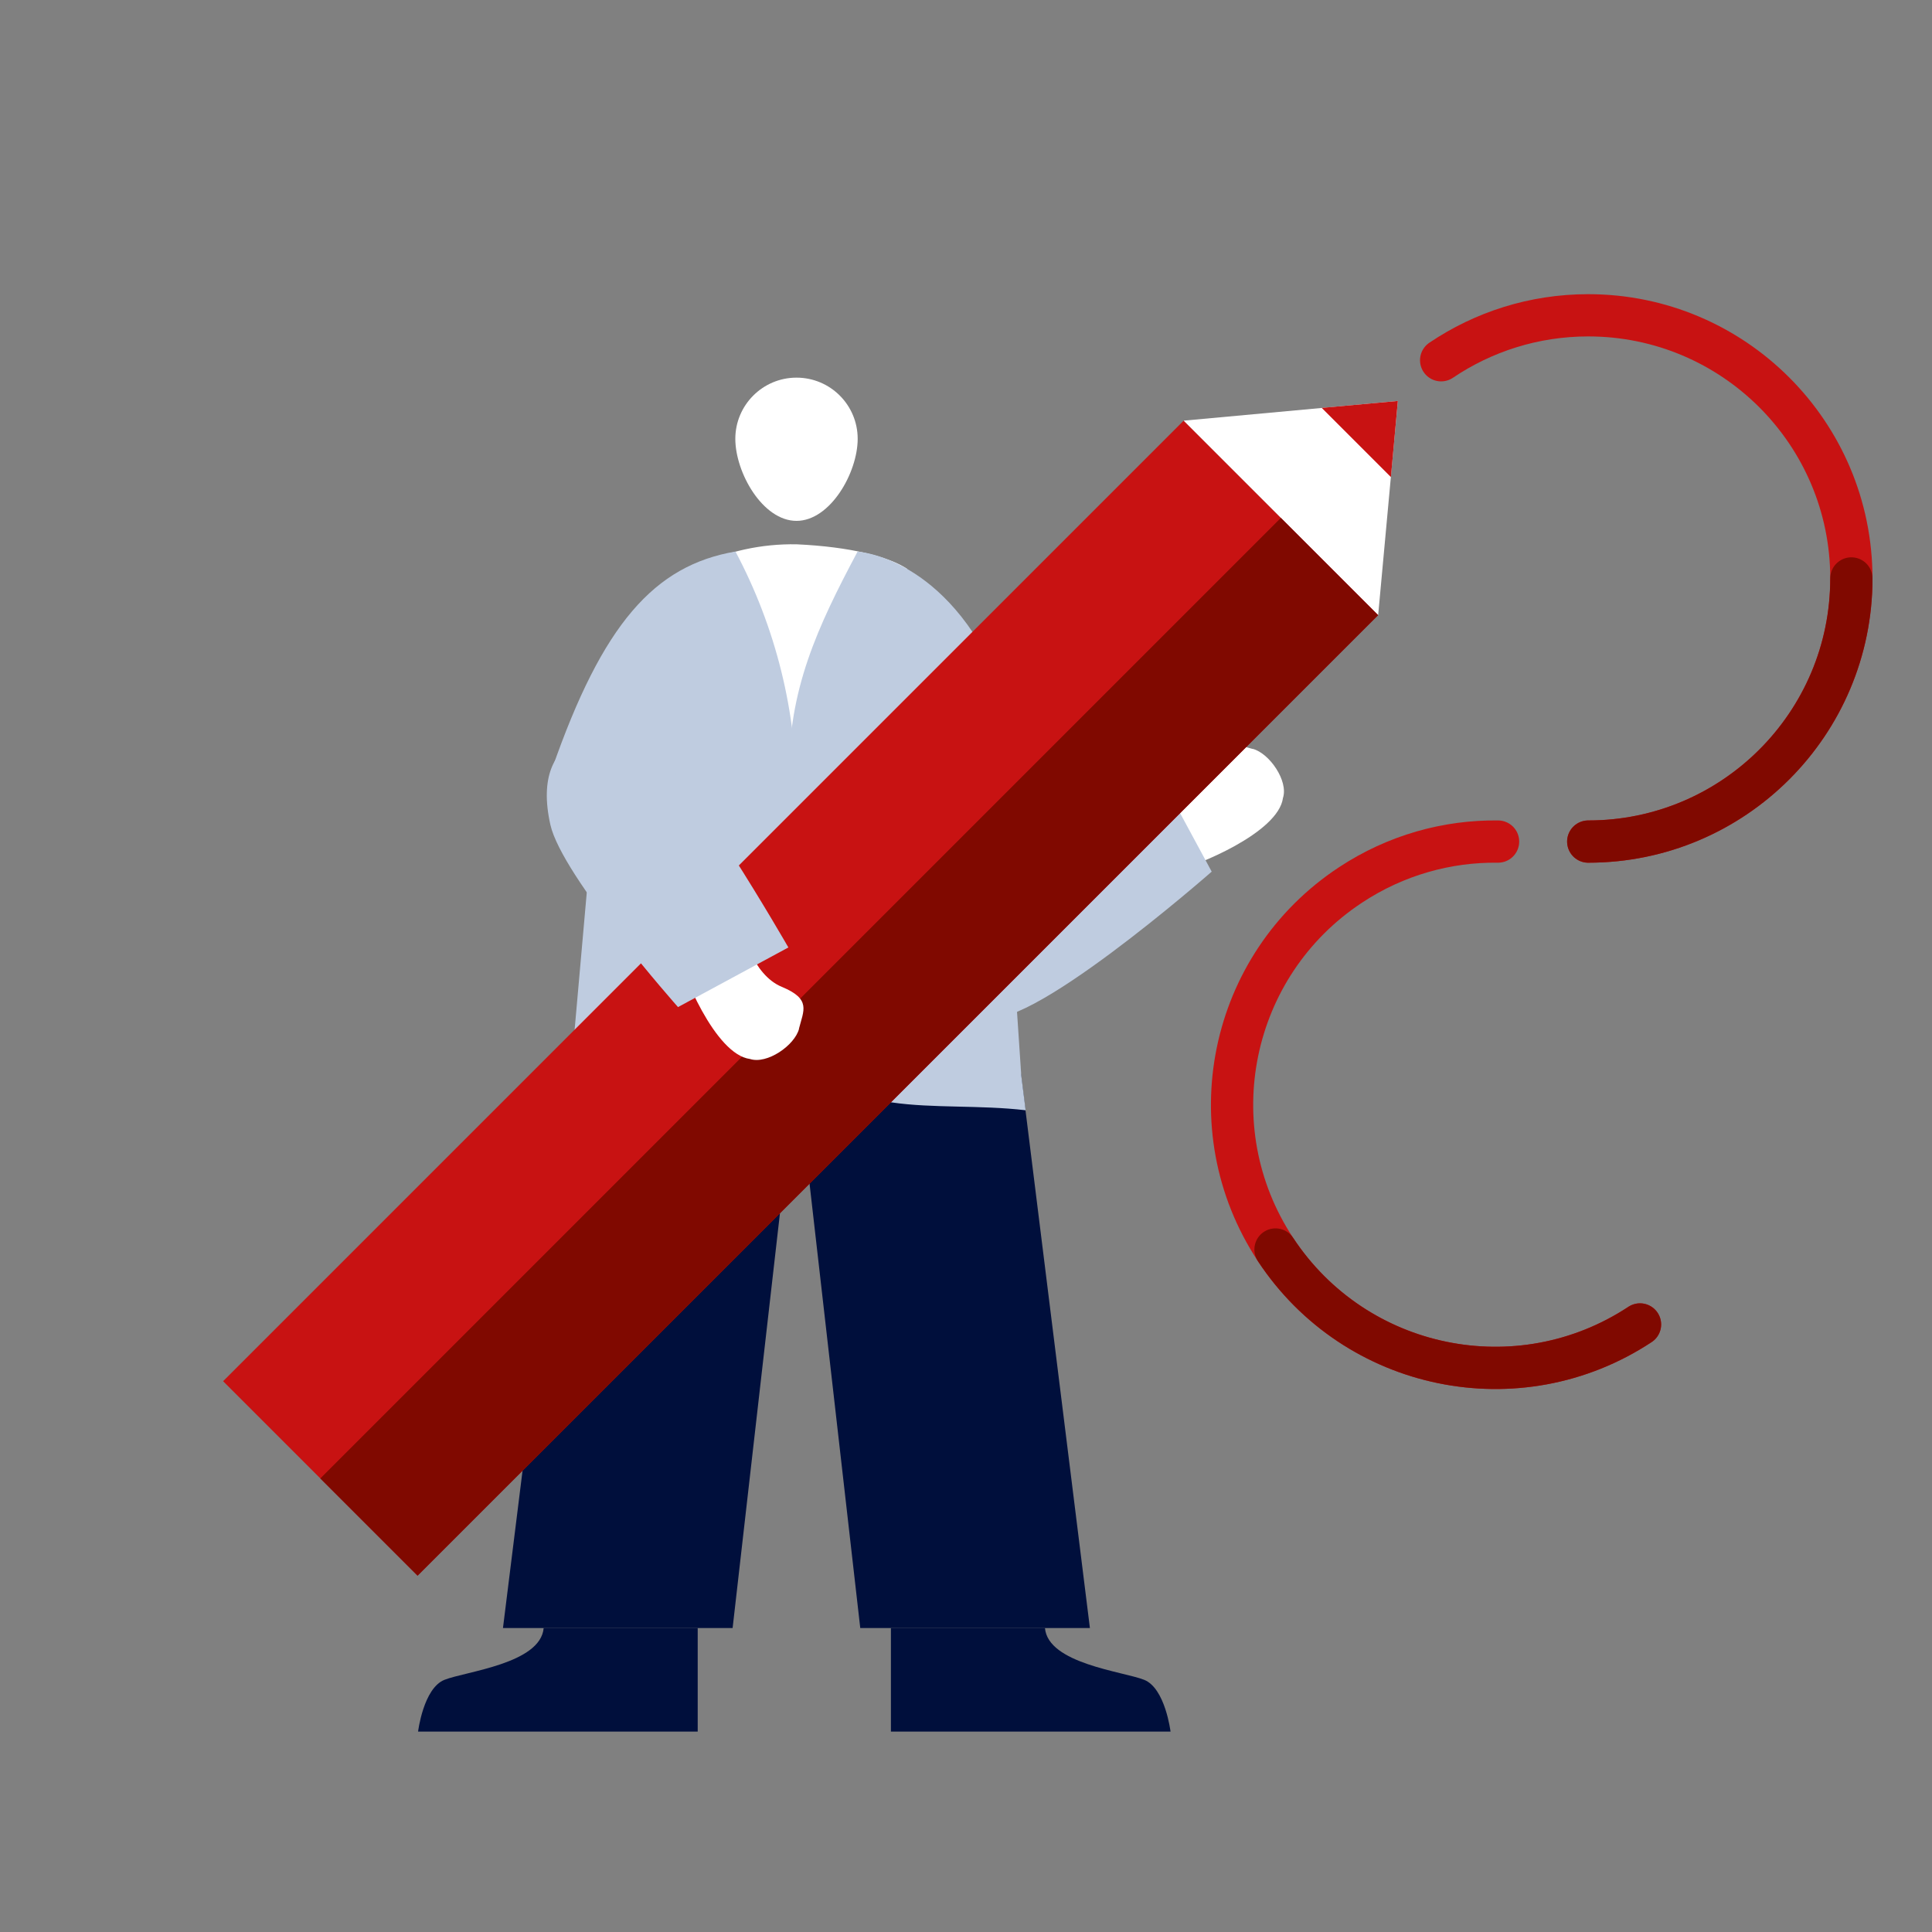 <?xml version="1.0" encoding="UTF-8"?>
<svg  xmlns="http://www.w3.org/2000/svg" viewBox="0 0 150 150">
  <rect x="0" y="0" width="150" height="150" fill="#808080" stroke="none"/>
  <g>
    <g class="culture-drawing">
      <g class="culture-drawing-body">
        <g class="Group_2465" data-name="Group 2465">
          <path class="Ellipse_177" data-name="Ellipse 177" d="m61.84,29.32c2.63,0,4.75,2.13,4.75,4.75,0,2.63-2.13,6.37-4.75,6.37-2.63,0-4.75-3.75-4.75-6.37s2.13-4.75,4.75-4.75Z" fill="#fff"/>
        </g>
        <g class="Group_2466" data-name="Group 2466">
          <path class="Path_2520" data-name="Path 2520" d="m78.45,76.73l-4.68-27.1h-23.85l-4.68,27.1h33.21Z" fill="#fff"/>
        </g>
        <g class="Group_2470" data-name="Group 2470">
          <path class="Path_2523" data-name="Path 2523" d="m62.14,85.65l4.65,40.75h17.83s-6.18-49.67-6.18-49.67h-33.21s-6.18,49.67-6.18,49.67h17.83l4.65-40.75h.6Z" fill="#000f3c"/>
        </g>
        <g class="Group_2474" data-name="Group 2474">
          <g class="Group_2471" data-name="Group 2471">
            <path class="Path_2524" data-name="Path 2524" d="m90.88,134.44s-.41-3.37-2.05-4.02-7.46-1.25-7.7-4.02h-11.96v8.04h21.71Z" fill="#000f3c"/>
          </g>
        </g>
        <g class="Group_2478" data-name="Group 2478">
          <g class="Group_2475" data-name="Group 2475">
            <path class="Path_2527" data-name="Path 2527" d="m32.46,134.44s.41-3.37,2.05-4.02c1.64-.65,7.46-1.25,7.7-4.02h11.96v8.04h-21.71Z" fill="#000f3c"/>
          </g>
        </g>
        <g class="Group_2479" data-name="Group 2479">
          <path class="Path_2530" data-name="Path 2530" d="m78.45,76.73l-.65-3.74h-31.92l-.65,3.74h33.21Z" fill="#800900"/>
        </g>
        <path class="Path_2531" data-name="Path 2531" d="m54,43.97c2.45-1.17,5.13-1.76,7.85-1.71,4.16.19,7.16.96,8.59,1.91l-1.59,27.83h-11.06l-3.77-28.03Z" fill="#fff"/>
        <path class="Path_2532" data-name="Path 2532" d="m77.84,61.79c-4.11-13.38-4.96-17.88-11.26-18.96-3.14,5.9-5.36,10.69-5.33,17.37,0,4.79-.81,16.87.71,20.36,2.92,6.73,10.61,4.81,17.67,5.64l-.34-2.72-1.45-21.7Z" fill="#bfcce0"/>
        <path class="Path_2533" data-name="Path 2533" d="m42.85,59.73c3.93-11.31,7.96-15.83,14.25-16.91,3.14,5.9,4.77,12.49,4.74,19.18,0,6.13,1.95,15.66-.46,19.63-3.11,5.1-11.29,3.86-17.32,4.57l1.58-17.85-2.79-8.62Z" fill="#bfcce0"/>
        <g class="Group_2482" data-name="Group 2482">
          <path class="Path_2534" data-name="Path 2534" d="m66.59,42.83s6.91.36,11.08,10.29c5.17,12.33,7.87,21.6.79,23.61-7.08,2.02-9.58,2.91-9.58,2.91l-1.93-21.92-.36-6.06v-8.83Z" fill="#bfcce0"/>
        </g>
      </g>
      <g class="culture-drawing-left-hand">
        <g class="Group_2486" data-name="Group 2486">
          <g class="Group_2485" data-name="Group 2485">
            <path class="Path_2535" data-name="Path 2535" d="m97.26,58.15c-1.42-.36-2.3-.97-3.25,1.33-.95,2.3-4.41,3.07-4.41,3.07l1.65,5.05c1.57-.34,8-2.92,8.36-5.65.43-1.32-1.05-3.47-2.35-3.81Z" fill="#fff"/>
          </g>
        </g>
        <path class="Path_2536" data-name="Path 2536" d="m94.08,67.68l-4.63-8.57s-13.99,8.03-15.71,10.96c-1.72,2.94-.23,6.87,2.6,8.78,2.83,1.92,17.74-11.18,17.74-11.18Z" fill="#bfcce0"/>
      </g>
      <g class="culture-drawing-pencil">
        <rect x="51.49" y="24.76" width="21.35" height="105.47" transform="translate(51.32 176.25) rotate(-135)" fill="#c81212"/>
        <polygon points="91.9 32.66 108.53 31.13 107 47.76 91.9 32.66" fill="#fff"/>
        <polygon points="102.62 31.67 107.99 37.04 108.53 31.13 102.62 31.67" fill="#c81212"/>
        <rect x="60.6" y="28.54" width="10.68" height="105.47" transform="translate(55.09 185.37) rotate(-135)" fill="#800900"/>
      </g>
      <g class="culture-drawing-line">
        <path d="m123.31,65.34c11.28,0,20.43-9.15,20.43-20.43,0-11.28-9.15-20.43-20.43-20.43-4.23,0-8.16,1.29-11.42,3.49" fill="none" stroke="#c81212" stroke-linecap="round" stroke-linejoin="round" stroke-width="3.28"/>
        <path d="m123.31,65.34c11.28,0,20.43-9.15,20.43-20.43" fill="none" stroke="#800900" stroke-linecap="round" stroke-linejoin="round" stroke-width="3.28"/>
        <path d="m127.33,102.83c-9.42,6.21-22.09,3.6-28.3-5.82-6.21-9.42-3.6-22.09,5.82-28.3,3.53-2.33,7.52-3.42,11.46-3.37" fill="none" stroke="#c81212" stroke-linecap="round" stroke-linejoin="round" stroke-width="3.28"/>
        <path d="m127.33,102.83c-9.42,6.21-22.09,3.6-28.3-5.82" fill="none" stroke="#800900" stroke-linecap="round" stroke-linejoin="round" stroke-width="3.28"/>
      </g>
      <g class="culture-drawing-right-hand">
        <g class="Group_2486-2" data-name="Group 2486">
          <g class="Group_2485-2" data-name="Group 2485">
            <path class="Path_2535-2" data-name="Path 2535" d="m62.03,79.87c.36-1.42.97-2.3-1.33-3.25-2.3-.95-3.07-4.41-3.07-4.41l-5.05,1.65c.34,1.57,2.92,8,5.65,8.36,1.32.43,3.47-1.05,3.81-2.35Z" fill="#fff"/>
          </g>
        </g>
        <path class="Path_2536-2" data-name="Path 2536" d="m52.64,78.19l8.57-4.63s-8.03-13.99-10.96-15.71c-2.94-1.72-9.18-1.24-7.52,6.18.9,4.01,9.92,14.17,9.92,14.17Z" fill="#bfcce0"/>
      </g>
      <rect width="150" height="150" fill="none"/>
    </g>
  </g>
</svg>